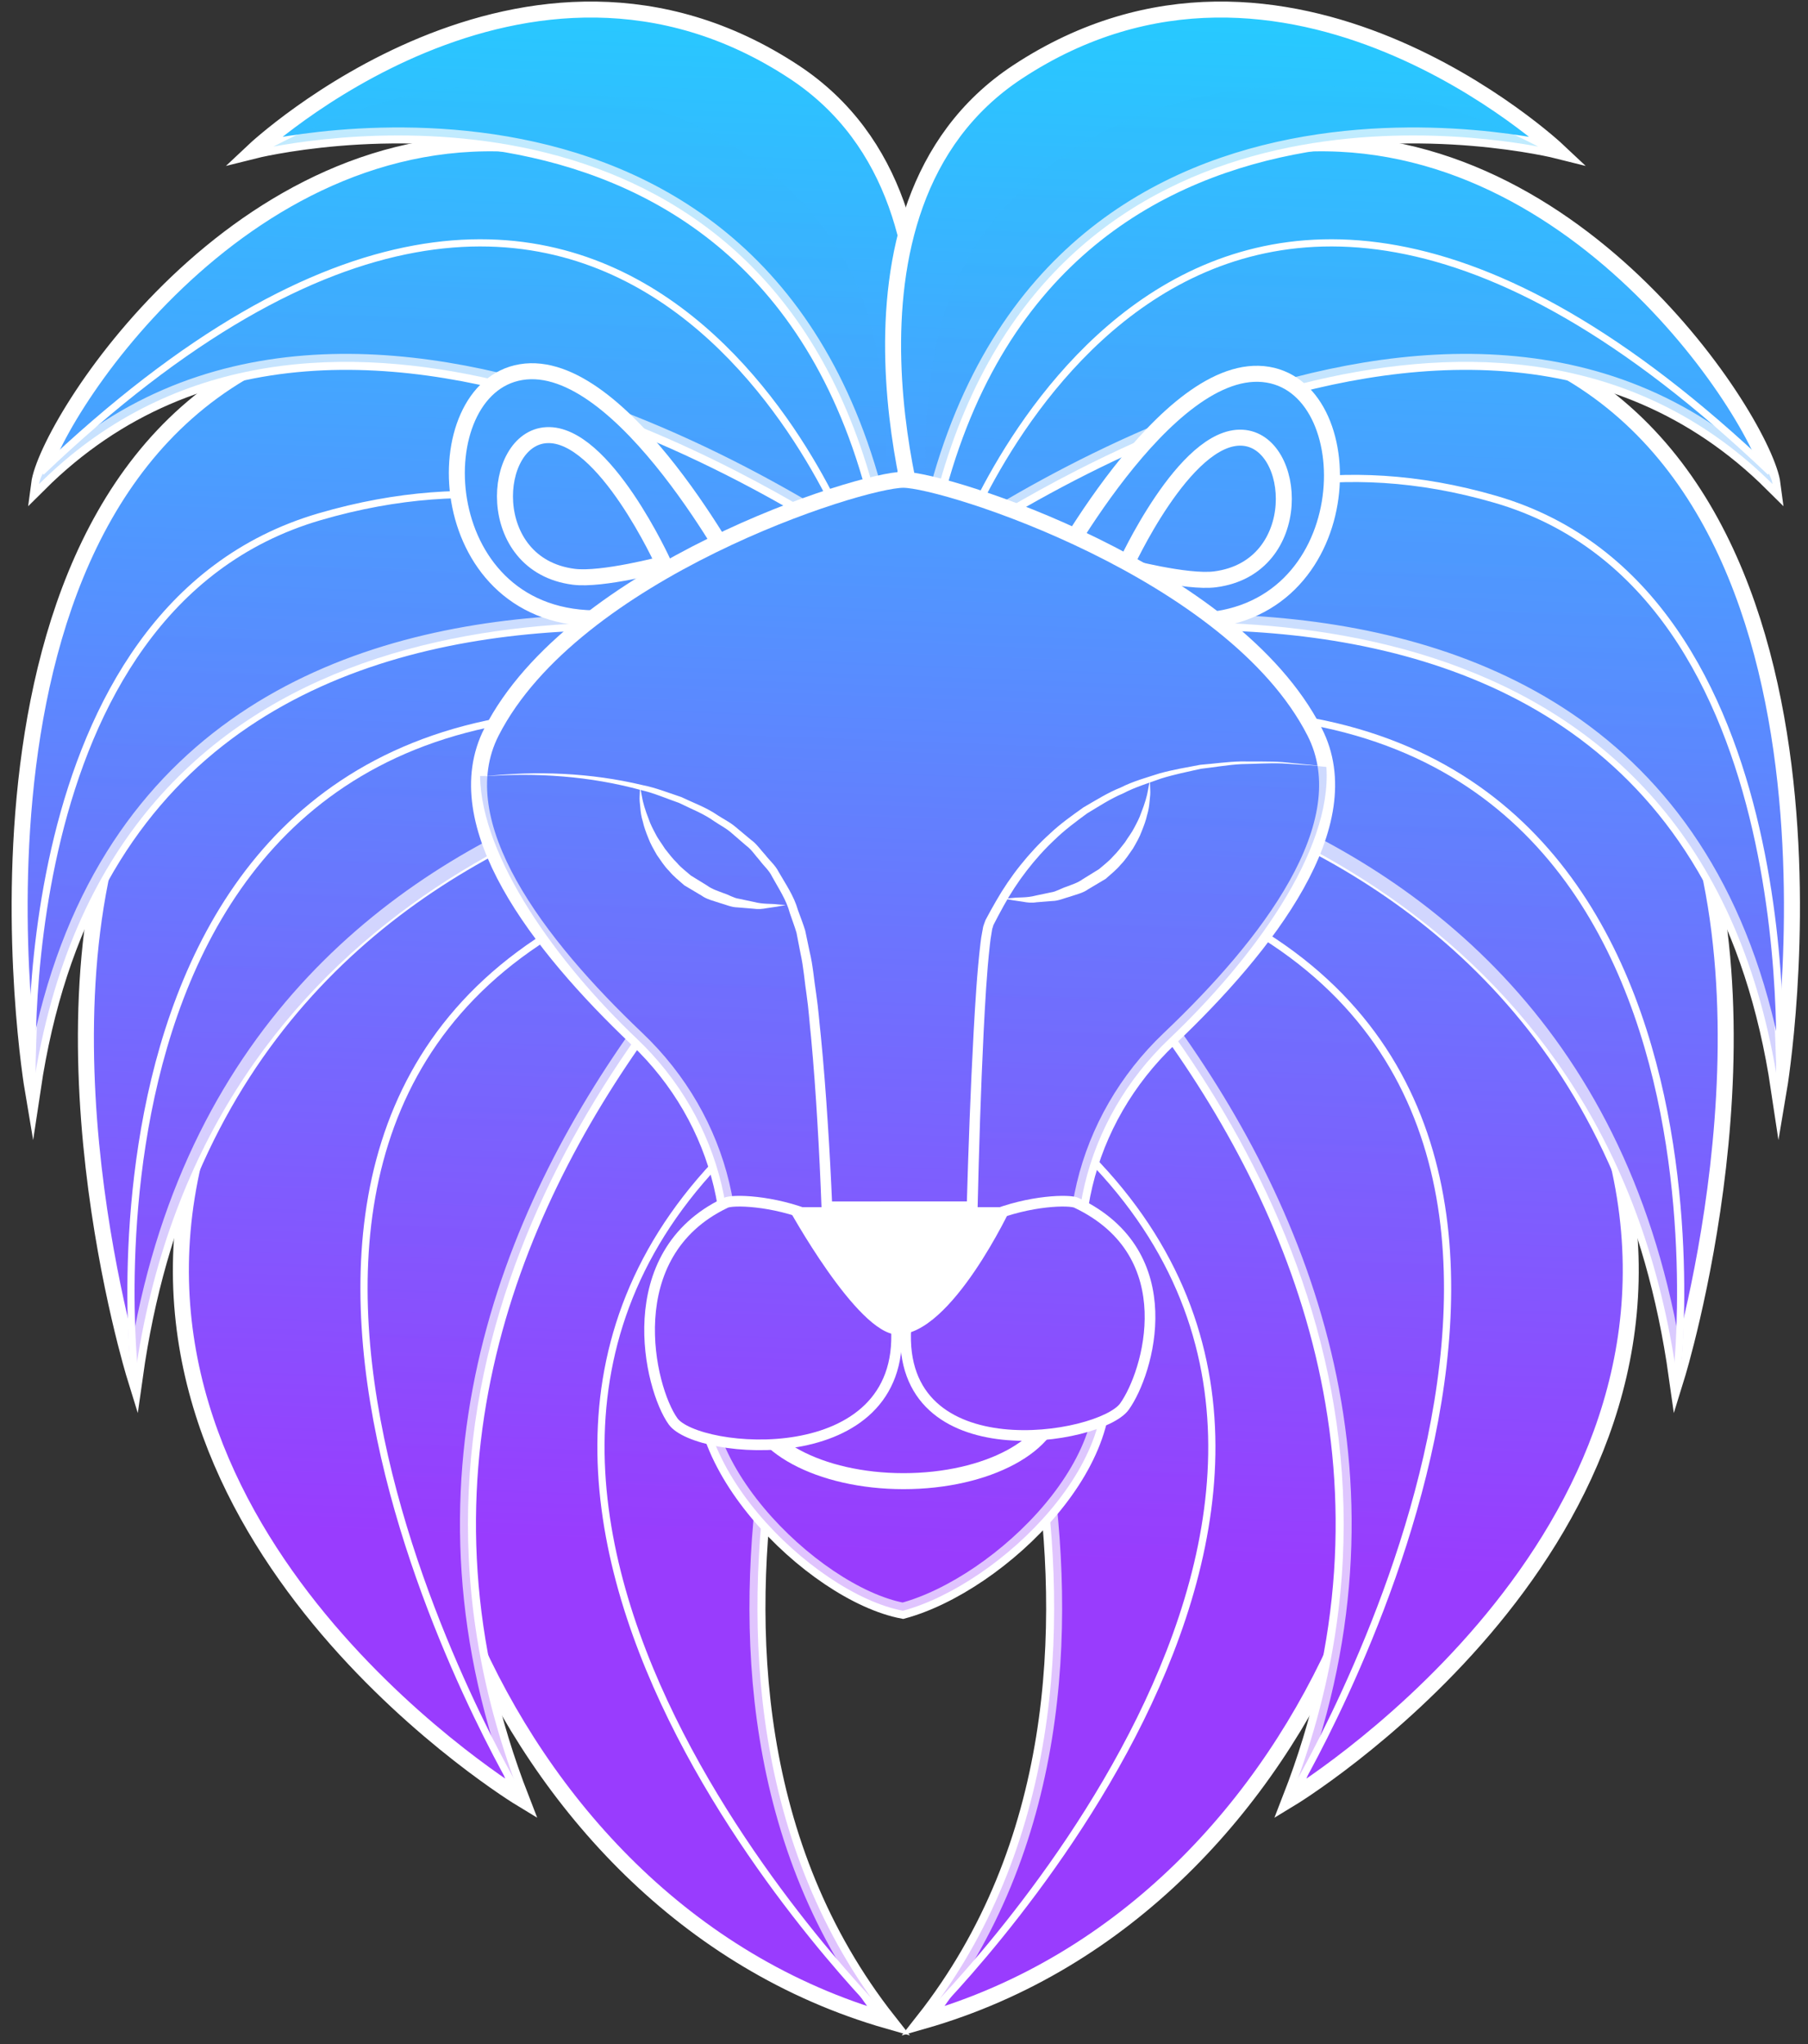 <svg width="92" height="104" viewBox="0 0 92 104" fill="none" xmlns="http://www.w3.org/2000/svg">
<rect x="0" y="0" width="92" height="104" fill="#333333" stroke="none"/>
<path d="M43.58 58.464C43.58 58.464 31.232 85.079 45.204 102.825C24.571 96.91 16.285 70.641 22.946 58.464C29.607 46.286 40.98 45.765 40.98 45.765L43.58 58.464Z" fill="url(#paint0_linear_12_3722)" stroke="white" stroke-width="0.814" stroke-miterlimit="10"/>
<path opacity="0.3" d="M36.825 92.516C33.071 85.881 29.194 77.353 31.016 69.337C32.816 61.421 37.637 57.942 42.679 54.062L43.58 58.463C43.58 58.463 31.232 85.079 45.204 102.824C44.656 102.667 42.68 99.822 42.149 99.637C39.951 96.288 38.805 96.018 36.825 92.516Z" fill="url(#paint1_linear_12_3722)"/>
<path d="M48.455 36.718C48.455 36.718 14.093 59.594 26.522 91.516C26.522 91.516 5.888 79.035 9.666 59.985C13.443 40.936 37.163 32.239 48.455 36.718Z" fill="url(#paint2_linear_12_3722)" stroke="white" stroke-width="0.814" stroke-miterlimit="10"/>
<path opacity="0.3" d="M26.52 91.516C26.52 91.516 26.503 91.506 26.476 91.489C24.561 87.644 22.566 83.822 21.23 79.696C18.71 71.918 17.357 62.016 21.345 54.549C22.148 53.044 23.072 51.582 24.317 50.454C25.774 49.135 30.671 43.937 39.395 44.441C30.209 53.73 18.416 70.698 26.52 91.516Z" fill="url(#paint3_linear_12_3722)"/>
<path d="M47.56 37.675C47.56 37.675 11.573 36.458 6.862 70.032C6.862 70.032 1.257 51.897 6.862 39.111C12.467 26.324 37.325 22.149 47.56 37.675Z" fill="url(#paint4_linear_12_3722)" stroke="white" stroke-width="0.814" stroke-miterlimit="10"/>
<path opacity="0.3" d="M7.52 56.659C8.242 53.014 10.018 44.786 18.583 39.537C21.762 37.589 25.67 36.505 29.271 36.37C32.959 36.233 37.393 36.27 40.705 38.088C29.78 39.933 10.123 46.799 6.863 70.032C6.863 70.032 6.763 69.707 6.606 69.128C6.298 64.88 6.694 60.828 7.52 56.659Z" fill="url(#paint5_linear_12_3722)"/>
<path d="M6.862 70.031C6.862 70.031 2.341 31.934 36.459 36.631" stroke="white" stroke-width="0.366" stroke-miterlimit="10"/>
<path d="M48.169 34.021C48.169 34.021 6.78 21.149 1.662 55.419C1.662 55.419 -3.618 24.193 15.634 17.409C34.889 10.623 47.163 22.409 48.169 34.021Z" fill="url(#paint6_linear_12_3722)" stroke="white" stroke-width="0.814" stroke-miterlimit="10"/>
<path opacity="0.3" d="M3.538 40.293C4.762 36.579 6.6 33.852 9.075 30.89C11.823 27.602 16.721 25.843 20.824 25.407C28.556 24.586 35.85 26.716 41.151 32.392C29.081 30.533 5.851 30.428 1.784 54.705C1.974 49.812 1.991 44.988 3.538 40.293Z" fill="url(#paint7_linear_12_3722)"/>
<path d="M26.701 7.372C45.742 9.101 45.132 28.579 45.132 28.579C45.132 28.579 18.073 8.622 1.989 24.628C2.389 21.555 12.116 6.047 26.701 7.372Z" fill="url(#paint8_linear_12_3722)" stroke="white" stroke-width="0.814" stroke-miterlimit="10"/>
<path opacity="0.3" d="M9.985 17.409C16.013 13.786 23.052 11.226 29.933 13.462C36.23 15.508 39.789 20.979 42.611 26.895C35.529 22.445 15.11 11.571 1.988 24.628C2.028 24.323 2.203 24.083 2.422 23.562C4.744 21.278 7.226 19.067 9.985 17.409Z" fill="url(#paint9_linear_12_3722)"/>
<path d="M43.445 27.933C43.445 27.933 31.828 -4.337 2.096 24.018" stroke="white" stroke-width="0.366" stroke-miterlimit="10"/>
<path d="M45.124 27.845C45.124 27.845 50.973 10.624 40.413 3.665C26.736 -5.348 12.915 7.666 12.915 7.666C12.915 7.666 40.128 0.817 45.124 27.845Z" fill="url(#paint10_linear_12_3722)" stroke="white" stroke-width="0.814" stroke-miterlimit="10"/>
<path opacity="0.3" d="M24.713 4.367C28.953 4.228 33.453 5.014 37.32 7.429C40.74 9.567 43.373 12.727 44.382 16.836C45.256 20.395 45.132 24.144 45.113 27.799C40.668 3.913 18.849 6.543 13.911 7.458C17.295 5.691 20.914 4.492 24.713 4.367Z" fill="url(#paint11_linear_12_3722)"/>
<path d="M1.663 55.419C1.663 55.419 0.18 30.988 16.264 26.291C32.254 21.621 41.577 32.891 41.577 32.891" stroke="white" stroke-width="0.366" stroke-miterlimit="10"/>
<path d="M26.52 91.516C26.52 91.516 6.117 57.767 30.488 46.155" stroke="white" stroke-width="0.366" stroke-miterlimit="10"/>
<path d="M45.204 102.824C45.204 102.824 18.498 76.621 37.264 58.355" stroke="white" stroke-width="0.366" stroke-miterlimit="10"/>
<path d="M48.603 58.464C48.603 58.464 60.952 85.079 46.98 102.825C67.612 96.91 75.898 70.641 69.237 58.464C62.577 46.286 51.203 45.765 51.203 45.765L48.603 58.464Z" fill="url(#paint12_linear_12_3722)" stroke="white" stroke-width="0.814" stroke-miterlimit="10"/>
<path opacity="0.3" d="M55.358 92.516C59.112 85.881 62.682 77.426 61.167 69.337C59.806 62.074 54.547 57.942 49.505 54.062L48.603 58.463C48.603 58.463 60.952 85.079 46.98 102.824C47.528 102.667 50.051 99.218 50.583 99.032C52.781 95.684 53.379 96.018 55.358 92.516Z" fill="url(#paint13_linear_12_3722)"/>
<path d="M43.73 36.718C43.73 36.718 78.091 59.594 65.662 91.516C65.662 91.516 86.296 79.035 82.519 59.985C78.742 40.936 55.022 32.239 43.73 36.718Z" fill="url(#paint14_linear_12_3722)" stroke="white" stroke-width="0.814" stroke-miterlimit="10"/>
<path opacity="0.3" d="M65.664 91.516C65.664 91.516 65.682 91.506 65.709 91.489C67.624 87.644 69.619 83.822 70.955 79.696C73.474 71.918 74.828 62.016 70.84 54.549C70.037 53.044 69.112 51.582 67.868 50.454C66.41 49.135 61.514 43.937 52.789 44.441C61.975 53.73 73.769 70.698 65.664 91.516Z" fill="url(#paint15_linear_12_3722)"/>
<path d="M44.623 37.675C44.623 37.675 80.611 36.458 85.322 70.032C85.322 70.032 90.927 51.897 85.322 39.111C79.716 26.324 54.858 22.149 44.623 37.675Z" fill="url(#paint16_linear_12_3722)" stroke="white" stroke-width="0.814" stroke-miterlimit="10"/>
<path opacity="0.3" d="M84.665 56.659C83.942 53.014 82.166 44.786 73.603 39.537C70.424 37.589 66.514 36.505 62.914 36.37C59.227 36.233 54.792 36.27 51.48 38.088C62.406 39.933 82.062 46.799 85.323 70.032C85.323 70.032 85.422 69.707 85.579 69.128C85.886 64.88 85.49 60.828 84.665 56.659Z" fill="url(#paint17_linear_12_3722)"/>
<path d="M85.322 70.031C85.322 70.031 89.843 31.934 55.725 36.631" stroke="white" stroke-width="0.366" stroke-miterlimit="10"/>
<path d="M44.014 34.021C44.014 34.021 85.403 21.149 90.521 55.419C90.521 55.419 95.801 24.193 76.548 17.409C57.295 10.623 45.021 22.409 44.014 34.021Z" fill="url(#paint18_linear_12_3722)" stroke="white" stroke-width="0.814" stroke-miterlimit="10"/>
<path opacity="0.3" d="M88.645 40.293C87.421 36.579 85.85 32.878 83.374 29.915C80.627 26.627 75.728 24.867 71.626 24.432C63.895 23.61 56.334 26.715 51.032 32.391C63.102 30.532 86.332 30.427 90.4 54.704C90.21 49.812 90.192 44.988 88.645 40.293Z" fill="url(#paint19_linear_12_3722)"/>
<path d="M65.484 7.372C46.441 9.101 47.053 28.579 47.053 28.579C47.053 28.579 74.111 8.622 90.195 24.628C89.796 21.555 80.069 6.047 65.484 7.372Z" fill="url(#paint20_linear_12_3722)" stroke="white" stroke-width="0.814" stroke-miterlimit="10"/>
<path opacity="0.3" d="M82.2 17.409C76.171 13.786 69.13 11.226 62.251 13.462C55.955 15.508 52.395 20.979 49.574 26.895C56.654 22.445 77.075 11.571 90.195 24.628C90.156 24.323 89.981 24.083 89.761 23.562C87.439 21.278 84.959 19.067 82.2 17.409Z" fill="url(#paint21_linear_12_3722)"/>
<path d="M48.739 27.933C48.739 27.933 60.355 -4.337 90.087 24.018" stroke="white" stroke-width="0.366" stroke-miterlimit="10"/>
<path d="M47.06 27.845C47.06 27.845 41.211 10.624 51.771 3.665C65.448 -5.348 79.269 7.666 79.269 7.666C79.269 7.666 52.056 0.817 47.06 27.845Z" fill="url(#paint22_linear_12_3722)" stroke="white" stroke-width="0.814" stroke-miterlimit="10"/>
<path opacity="0.3" d="M67.469 4.367C63.23 4.228 58.73 5.014 54.862 7.429C51.443 9.567 48.809 12.727 47.8 16.836C46.926 20.395 47.05 24.144 47.069 27.799C51.514 3.913 73.334 6.543 78.272 7.458C74.888 5.691 71.269 4.492 67.469 4.367Z" fill="url(#paint23_linear_12_3722)"/>
<path d="M90.521 55.419C90.521 55.419 92.199 30.108 76.114 25.411C60.124 20.741 50.607 32.891 50.607 32.891" stroke="white" stroke-width="0.366" stroke-miterlimit="10"/>
<path d="M65.664 91.516C65.664 91.516 86.066 57.767 61.696 46.155" stroke="white" stroke-width="0.366" stroke-miterlimit="10"/>
<path d="M46.98 102.824C46.98 102.824 73.758 76.686 54.993 58.42" stroke="white" stroke-width="0.366" stroke-miterlimit="10"/>
<path d="M53.3 29.676C53.3 29.676 59.352 18.2 64.516 19.064C69.499 19.897 69.156 31.462 60.804 31.592C58.207 31.631 53.3 29.676 53.3 29.676Z" fill="url(#paint24_linear_12_3722)" stroke="white" stroke-width="0.814" stroke-miterlimit="10"/>
<path d="M57.247 28.826C57.247 28.826 60.287 22.113 63.209 22.27C66.028 22.421 66.47 28.878 61.829 29.476C60.385 29.661 57.247 28.826 57.247 28.826Z" fill="url(#paint25_linear_12_3722)" stroke="white" stroke-width="0.814" stroke-miterlimit="10"/>
<path d="M37.722 29.546C37.722 29.546 31.672 18.07 26.508 18.934C21.524 19.768 21.867 31.332 30.22 31.461C32.816 31.501 37.722 29.546 37.722 29.546Z" fill="url(#paint26_linear_12_3722)" stroke="white" stroke-width="0.814" stroke-miterlimit="10"/>
<path d="M33.775 28.695C33.775 28.695 30.735 21.983 27.814 22.14C24.995 22.291 24.552 28.749 29.193 29.346C30.637 29.532 33.775 28.695 33.775 28.695Z" fill="url(#paint27_linear_12_3722)" stroke="white" stroke-width="0.814" stroke-miterlimit="10"/>
<path d="M59.501 52.85C55.136 57 53.624 63.199 55.754 68.71C57.791 73.981 50.896 80.616 45.945 81.953C41.345 81.088 34.115 73.981 36.151 68.71C38.281 63.2 36.769 57 32.404 52.85C27.397 48.091 22.621 41.919 25.011 37.239C29.197 29.043 43.775 24.407 45.967 24.411C48.114 24.415 62.71 29.043 66.894 37.239C69.287 41.919 64.51 48.092 59.501 52.85Z" fill="url(#paint28_linear_12_3722)" stroke="white" stroke-width="0.814" stroke-miterlimit="10"/>
<path opacity="0.3" d="M67.493 39.023C64.528 38.684 60.907 38.77 58.203 39.789C55.638 40.756 52.559 42.892 50.989 45.898C49.687 48.392 49.1 64.978 49.09 64.986C49.053 65.011 49.019 65.038 48.977 65.053C48.956 65.062 48.944 65.077 48.922 65.086C46.736 65.816 42.648 64.851 42.648 64.851C42.648 64.851 41.855 57.726 41.743 54.975C41.569 50.68 41.224 45.792 37.946 42.678C34.342 39.254 28.96 39.419 24.427 39.483C24.497 43.647 28.352 48.998 32.406 52.85C36.77 57.001 38.282 63.199 36.153 68.71C34.115 73.982 41.346 81.089 45.947 81.953C50.897 80.616 57.791 73.982 55.755 68.71C53.626 63.2 55.138 57.001 59.502 52.85C63.74 48.823 67.79 43.313 67.493 39.023Z" fill="url(#paint29_linear_12_3722)"/>
<path d="M45.977 75.36C50.239 75.36 53.694 73.5 53.694 71.206C53.694 68.912 50.239 67.053 45.977 67.053C41.715 67.053 38.26 68.912 38.26 71.206C38.26 73.5 41.715 75.36 45.977 75.36Z" fill="url(#paint30_linear_12_3722)" stroke="white" stroke-width="0.814" stroke-miterlimit="10"/>
<path d="M24.612 39.502C27.299 39.209 30.041 39.311 32.697 39.946C33.367 40.078 34.01 40.336 34.66 40.551C35.284 40.849 35.938 41.079 36.517 41.479C36.809 41.671 37.126 41.822 37.397 42.048L38.212 42.728C38.501 42.933 38.704 43.242 38.947 43.504C39.166 43.789 39.449 44.021 39.615 44.35C39.977 44.98 40.398 45.581 40.601 46.298C40.725 46.649 40.861 46.975 40.973 47.348L41.195 48.407C41.367 49.104 41.418 49.847 41.532 50.567C41.641 51.293 41.69 52.011 41.771 52.734C41.912 54.177 42.024 55.623 42.116 57.068C42.214 58.515 42.287 59.96 42.35 61.411L42.076 61.13L49.468 61.126L49.191 61.415C49.277 58.432 49.383 55.452 49.545 52.47C49.631 50.979 49.714 49.492 49.891 47.994C49.91 47.807 49.941 47.618 49.978 47.427L50.031 47.141C50.067 47.029 50.108 46.915 50.151 46.806C50.328 46.477 50.49 46.175 50.681 45.849C51.051 45.204 51.467 44.589 51.928 44.015C52.387 43.44 52.887 42.9 53.427 42.413C53.958 41.912 54.548 41.495 55.134 41.078C55.756 40.721 56.361 40.332 57.023 40.07C57.661 39.747 58.345 39.562 59.017 39.345C59.695 39.159 60.39 39.042 61.078 38.912C61.776 38.857 62.47 38.753 63.168 38.74C63.866 38.754 64.565 38.725 65.26 38.775L67.341 38.981L65.257 38.843C64.563 38.816 63.867 38.868 63.174 38.877C62.481 38.913 61.795 39.039 61.107 39.115C60.43 39.267 59.748 39.404 59.086 39.61C58.432 39.847 57.765 40.044 57.145 40.37C56.5 40.638 55.916 41.029 55.315 41.387C54.749 41.806 54.183 42.221 53.674 42.717C53.157 43.2 52.681 43.731 52.245 44.297C51.807 44.862 51.414 45.465 51.066 46.097C50.893 46.406 50.712 46.754 50.547 47.072C50.531 47.137 50.512 47.2 50.489 47.262L50.446 47.526C50.415 47.7 50.389 47.878 50.371 48.063C50.206 49.525 50.13 51.016 50.052 52.502C49.907 55.474 49.816 58.455 49.747 61.431L49.74 61.721H49.469L42.077 61.717H41.814L41.803 61.435C41.748 59.993 41.682 58.548 41.593 57.107C41.509 55.664 41.405 54.224 41.272 52.788C41.195 52.074 41.149 51.347 41.047 50.643C40.938 49.935 40.894 49.228 40.735 48.518L40.529 47.455C40.438 47.14 40.304 46.8 40.195 46.471C40.014 45.782 39.621 45.209 39.287 44.6C39.136 44.282 38.866 44.059 38.662 43.782C38.433 43.528 38.246 43.228 37.97 43.025L37.196 42.357C36.938 42.133 36.632 41.981 36.352 41.791C35.797 41.391 35.16 41.155 34.555 40.852C33.919 40.633 33.297 40.355 32.64 40.204C30.036 39.49 27.305 39.296 24.612 39.502Z" fill="white"/>
<path d="M36.919 61.203C37.554 60.849 45.228 61.319 45.611 67.554C46.067 74.976 35.467 74.012 34.248 72.316C33.03 70.62 31.436 63.813 36.919 61.203Z" fill="url(#paint31_linear_12_3722)" stroke="white" stroke-width="0.543" stroke-miterlimit="10"/>
<path d="M54.786 61.203C54.151 60.849 46.477 61.319 46.094 67.554C45.638 74.976 55.998 73.262 57.217 71.565C58.435 69.868 60.269 63.813 54.786 61.203Z" fill="url(#paint32_linear_12_3722)" stroke="white" stroke-width="0.543" stroke-miterlimit="10"/>
<path d="M40.086 61.42H51.459C51.459 61.42 48.421 67.945 45.65 67.901C43.608 67.867 40.086 61.42 40.086 61.42Z" fill="white"/>
<path d="M58.51 39.705C58.51 39.705 58.517 39.882 58.529 40.191C58.541 40.345 58.525 40.532 58.498 40.752C58.481 40.975 58.447 41.223 58.367 41.48C58.309 41.747 58.206 42.019 58.09 42.308C57.984 42.6 57.819 42.883 57.651 43.174C57.456 43.445 57.273 43.746 57.026 43.993C56.8 44.265 56.522 44.483 56.258 44.718C55.962 44.894 55.666 45.069 55.377 45.242C55.114 45.435 54.766 45.51 54.459 45.616C54.145 45.702 53.849 45.839 53.556 45.842C53.267 45.864 52.995 45.888 52.743 45.907C52.493 45.947 52.264 45.921 52.06 45.881C51.859 45.851 51.684 45.825 51.539 45.804C51.255 45.754 51.093 45.725 51.093 45.725C51.093 45.725 51.258 45.71 51.547 45.685C51.833 45.646 52.24 45.69 52.714 45.564C52.949 45.515 53.205 45.46 53.474 45.404C53.748 45.367 53.993 45.199 54.272 45.113C54.544 45.004 54.825 44.929 55.102 44.728C55.373 44.56 55.648 44.391 55.925 44.22C56.166 44.01 56.425 43.82 56.635 43.576C56.864 43.354 57.051 43.099 57.243 42.859C57.404 42.597 57.594 42.363 57.721 42.105C57.856 41.853 57.983 41.61 58.063 41.368C58.252 40.896 58.37 40.492 58.419 40.182C58.477 39.877 58.51 39.705 58.51 39.705Z" fill="white"/>
<path d="M32.571 40.031C32.571 40.031 32.603 40.204 32.661 40.507C32.711 40.818 32.828 41.221 33.017 41.694C33.097 41.936 33.224 42.178 33.359 42.43C33.484 42.688 33.675 42.923 33.837 43.185C34.029 43.425 34.217 43.68 34.446 43.901C34.654 44.146 34.913 44.335 35.154 44.546C35.429 44.716 35.706 44.886 35.977 45.054C36.254 45.255 36.535 45.33 36.806 45.439C37.086 45.524 37.33 45.692 37.605 45.729C37.873 45.786 38.13 45.841 38.364 45.89C38.837 46.015 39.245 45.972 39.532 46.011C39.821 46.035 39.986 46.05 39.986 46.05C39.986 46.05 39.822 46.079 39.538 46.13C39.395 46.151 39.219 46.177 39.017 46.207C38.815 46.246 38.584 46.272 38.334 46.234C38.084 46.213 37.81 46.191 37.522 46.167C37.228 46.165 36.931 46.028 36.62 45.941C36.312 45.835 35.965 45.761 35.702 45.569C35.411 45.396 35.115 45.221 34.821 45.045C34.556 44.809 34.276 44.592 34.053 44.32C33.803 44.074 33.62 43.773 33.426 43.501C33.26 43.209 33.093 42.927 32.987 42.634C32.871 42.346 32.769 42.074 32.712 41.807C32.63 41.551 32.596 41.301 32.581 41.079C32.553 40.858 32.538 40.672 32.548 40.518C32.563 40.207 32.571 40.031 32.571 40.031Z" fill="white"/>
<defs>
<linearGradient id="paint0_linear_12_3722" x1="35.884" y1="-4.072" x2="32.775" y2="78.604" gradientUnits="userSpaceOnUse">
<stop stop-color="#21D1FF"/>
<stop offset="1" stop-color="#993CFE"/>
</linearGradient>
<linearGradient id="paint1_linear_12_3722" x1="40.894" y1="-3.884" x2="37.784" y2="78.792" gradientUnits="userSpaceOnUse">
<stop stop-color="#21D1FF"/>
<stop offset="1" stop-color="#993CFE"/>
</linearGradient>
<linearGradient id="paint2_linear_12_3722" x1="30.625" y1="-4.27" x2="27.515" y2="78.406" gradientUnits="userSpaceOnUse">
<stop stop-color="#21D1FF"/>
<stop offset="1" stop-color="#993CFE"/>
</linearGradient>
<linearGradient id="paint3_linear_12_3722" x1="31.05" y1="-4.254" x2="27.94" y2="78.422" gradientUnits="userSpaceOnUse">
<stop stop-color="#21D1FF"/>
<stop offset="1" stop-color="#993CFE"/>
</linearGradient>
<linearGradient id="paint4_linear_12_3722" x1="27.581" y1="-4.384" x2="24.471" y2="78.291" gradientUnits="userSpaceOnUse">
<stop stop-color="#21D1FF"/>
<stop offset="1" stop-color="#993CFE"/>
</linearGradient>
<linearGradient id="paint5_linear_12_3722" x1="25.45" y1="-4.464" x2="22.34" y2="78.211" gradientUnits="userSpaceOnUse">
<stop stop-color="#21D1FF"/>
<stop offset="1" stop-color="#993CFE"/>
</linearGradient>
<linearGradient id="paint6_linear_12_3722" x1="26.029" y1="-4.443" x2="22.919" y2="78.232" gradientUnits="userSpaceOnUse">
<stop stop-color="#21D1FF"/>
<stop offset="1" stop-color="#993CFE"/>
</linearGradient>
<linearGradient id="paint7_linear_12_3722" x1="23.046" y1="-4.555" x2="19.936" y2="78.121" gradientUnits="userSpaceOnUse">
<stop stop-color="#21D1FF"/>
<stop offset="1" stop-color="#993CFE"/>
</linearGradient>
<linearGradient id="paint8_linear_12_3722" x1="24.58" y1="-4.497" x2="21.47" y2="78.178" gradientUnits="userSpaceOnUse">
<stop stop-color="#21D1FF"/>
<stop offset="1" stop-color="#993CFE"/>
</linearGradient>
<linearGradient id="paint9_linear_12_3722" x1="23.294" y1="-4.546" x2="20.184" y2="78.131" gradientUnits="userSpaceOnUse">
<stop stop-color="#21D1FF"/>
<stop offset="1" stop-color="#993CFE"/>
</linearGradient>
<linearGradient id="paint10_linear_12_3722" x1="30.389" y1="-4.279" x2="27.279" y2="78.396" gradientUnits="userSpaceOnUse">
<stop stop-color="#21D1FF"/>
<stop offset="1" stop-color="#993CFE"/>
</linearGradient>
<linearGradient id="paint11_linear_12_3722" x1="30.232" y1="-4.285" x2="27.122" y2="78.391" gradientUnits="userSpaceOnUse">
<stop stop-color="#21D1FF"/>
<stop offset="1" stop-color="#993CFE"/>
</linearGradient>
<linearGradient id="paint12_linear_12_3722" x1="62.157" y1="-3.084" x2="59.047" y2="79.592" gradientUnits="userSpaceOnUse">
<stop stop-color="#21D1FF"/>
<stop offset="1" stop-color="#993CFE"/>
</linearGradient>
<linearGradient id="paint13_linear_12_3722" x1="57.254" y1="-3.268" x2="54.145" y2="79.407" gradientUnits="userSpaceOnUse">
<stop stop-color="#21D1FF"/>
<stop offset="1" stop-color="#993CFE"/>
</linearGradient>
<linearGradient id="paint14_linear_12_3722" x1="65.122" y1="-2.972" x2="62.012" y2="79.703" gradientUnits="userSpaceOnUse">
<stop stop-color="#21D1FF"/>
<stop offset="1" stop-color="#993CFE"/>
</linearGradient>
<linearGradient id="paint15_linear_12_3722" x1="64.988" y1="-2.978" x2="61.879" y2="79.698" gradientUnits="userSpaceOnUse">
<stop stop-color="#21D1FF"/>
<stop offset="1" stop-color="#993CFE"/>
</linearGradient>
<linearGradient id="paint16_linear_12_3722" x1="67.811" y1="-2.871" x2="64.701" y2="79.804" gradientUnits="userSpaceOnUse">
<stop stop-color="#21D1FF"/>
<stop offset="1" stop-color="#993CFE"/>
</linearGradient>
<linearGradient id="paint17_linear_12_3722" x1="70.394" y1="-2.774" x2="67.285" y2="79.901" gradientUnits="userSpaceOnUse">
<stop stop-color="#21D1FF"/>
<stop offset="1" stop-color="#993CFE"/>
</linearGradient>
<linearGradient id="paint18_linear_12_3722" x1="69.024" y1="-2.826" x2="65.914" y2="79.85" gradientUnits="userSpaceOnUse">
<stop stop-color="#21D1FF"/>
<stop offset="1" stop-color="#993CFE"/>
</linearGradient>
<linearGradient id="paint19_linear_12_3722" x1="72.234" y1="-2.705" x2="69.124" y2="79.971" gradientUnits="userSpaceOnUse">
<stop stop-color="#21D1FF"/>
<stop offset="1" stop-color="#993CFE"/>
</linearGradient>
<linearGradient id="paint20_linear_12_3722" x1="69.581" y1="-2.805" x2="66.471" y2="79.871" gradientUnits="userSpaceOnUse">
<stop stop-color="#21D1FF"/>
<stop offset="1" stop-color="#993CFE"/>
</linearGradient>
<linearGradient id="paint21_linear_12_3722" x1="70.82" y1="-2.758" x2="67.71" y2="79.918" gradientUnits="userSpaceOnUse">
<stop stop-color="#21D1FF"/>
<stop offset="1" stop-color="#993CFE"/>
</linearGradient>
<linearGradient id="paint22_linear_12_3722" x1="62.864" y1="-3.057" x2="59.755" y2="79.618" gradientUnits="userSpaceOnUse">
<stop stop-color="#21D1FF"/>
<stop offset="1" stop-color="#993CFE"/>
</linearGradient>
<linearGradient id="paint23_linear_12_3722" x1="63.273" y1="-3.042" x2="60.163" y2="79.634" gradientUnits="userSpaceOnUse">
<stop stop-color="#21D1FF"/>
<stop offset="1" stop-color="#993CFE"/>
</linearGradient>
<linearGradient id="paint24_linear_12_3722" x1="61.526" y1="-3.108" x2="58.417" y2="79.567" gradientUnits="userSpaceOnUse">
<stop stop-color="#21D1FF"/>
<stop offset="1" stop-color="#993CFE"/>
</linearGradient>
<linearGradient id="paint25_linear_12_3722" x1="62.279" y1="-3.079" x2="59.169" y2="79.594" gradientUnits="userSpaceOnUse">
<stop stop-color="#21D1FF"/>
<stop offset="1" stop-color="#993CFE"/>
</linearGradient>
<linearGradient id="paint26_linear_12_3722" x1="31.5" y1="-4.237" x2="28.391" y2="78.438" gradientUnits="userSpaceOnUse">
<stop stop-color="#21D1FF"/>
<stop offset="1" stop-color="#993CFE"/>
</linearGradient>
<linearGradient id="paint27_linear_12_3722" x1="30.759" y1="-4.266" x2="27.649" y2="78.412" gradientUnits="userSpaceOnUse">
<stop stop-color="#21D1FF"/>
<stop offset="1" stop-color="#993CFE"/>
</linearGradient>
<linearGradient id="paint28_linear_12_3722" x1="47.383" y1="-3.64" x2="44.274" y2="79.036" gradientUnits="userSpaceOnUse">
<stop stop-color="#21D1FF"/>
<stop offset="1" stop-color="#993CFE"/>
</linearGradient>
<linearGradient id="paint29_linear_12_3722" x1="47.383" y1="-3.64" x2="44.274" y2="79.036" gradientUnits="userSpaceOnUse">
<stop stop-color="#21D1FF"/>
<stop offset="1" stop-color="#993CFE"/>
</linearGradient>
<linearGradient id="paint30_linear_12_3722" x1="48.431" y1="-3.6" x2="45.321" y2="79.075" gradientUnits="userSpaceOnUse">
<stop stop-color="#21D1FF"/>
<stop offset="1" stop-color="#993CFE"/>
</linearGradient>
<linearGradient id="paint31_linear_12_3722" x1="41.691" y1="-3.855" x2="38.581" y2="78.822" gradientUnits="userSpaceOnUse">
<stop stop-color="#21D1FF"/>
<stop offset="1" stop-color="#993CFE"/>
</linearGradient>
<linearGradient id="paint32_linear_12_3722" x1="54.626" y1="-3.369" x2="51.516" y2="79.309" gradientUnits="userSpaceOnUse">
<stop stop-color="#21D1FF"/>
<stop offset="1" stop-color="#993CFE"/>
</linearGradient>
</defs>
</svg>
